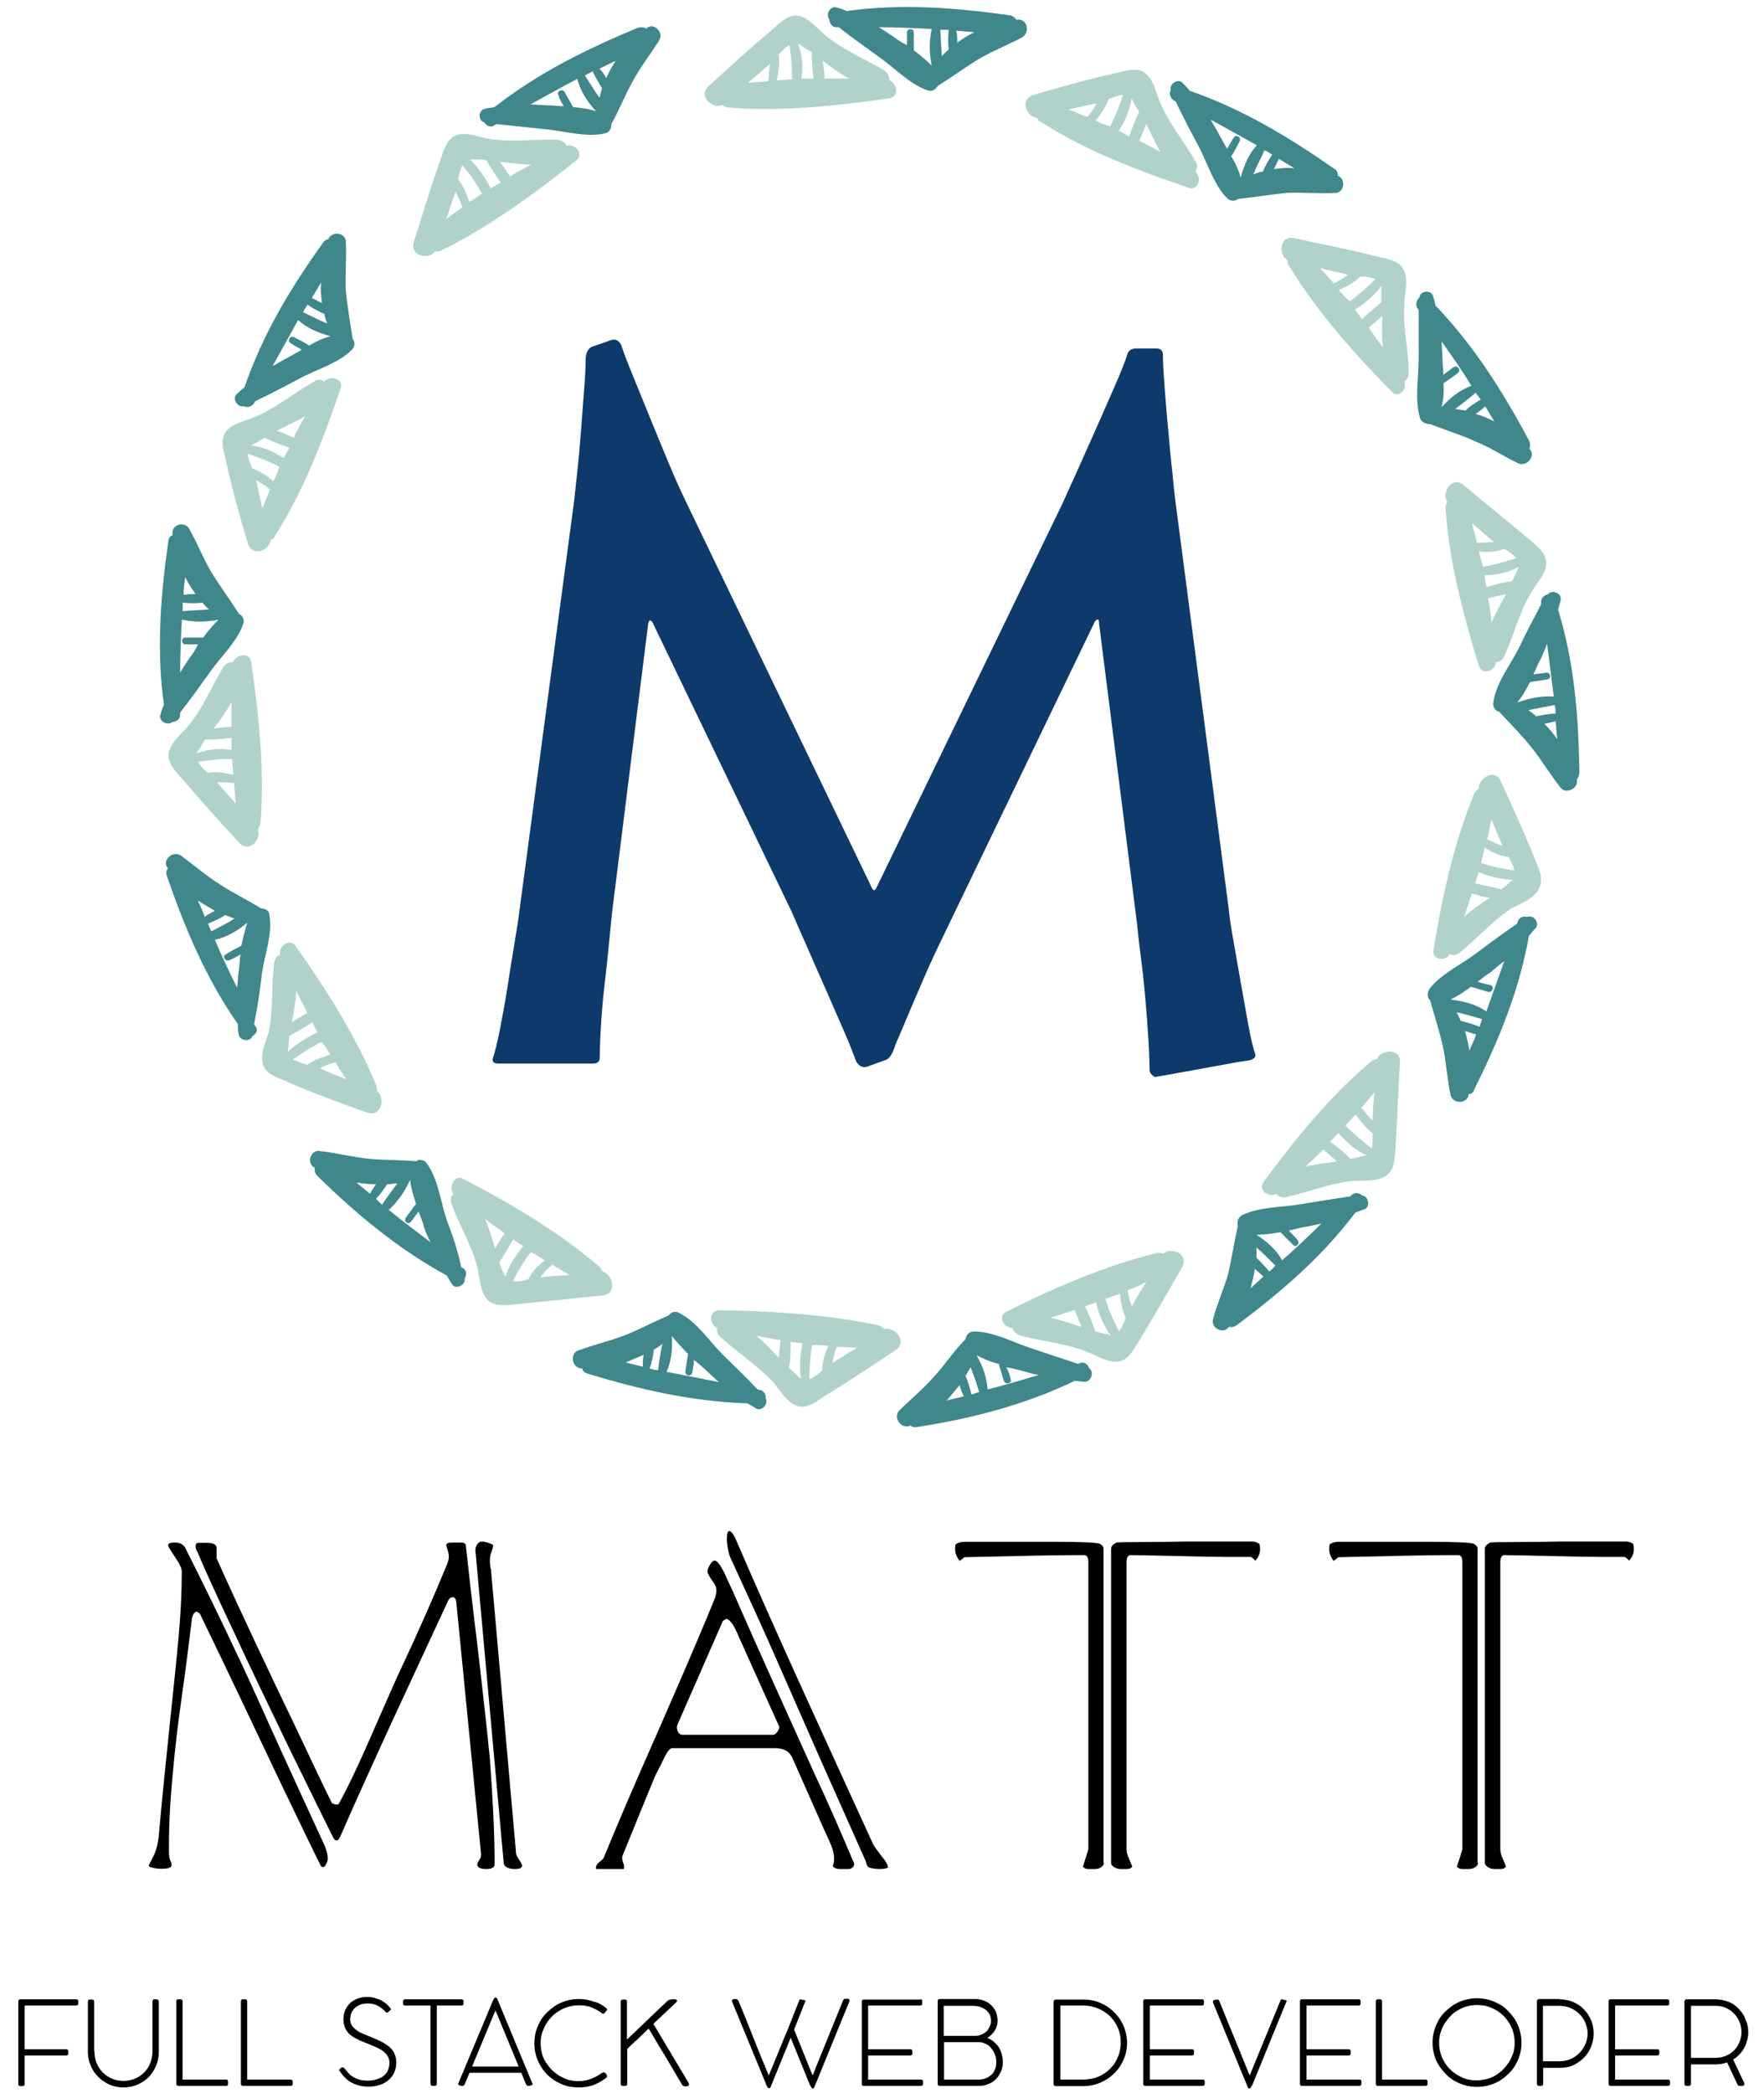 <?xml version="1.0" encoding="utf-8"?>
<!-- Generator: Adobe Illustrator 23.0.1, SVG Export Plug-In . SVG Version: 6.00 Build 0)  -->
<svg version="1.1"
	 id="svg2" inkscape:version="0.92.4 (5da689c313, 2019-01-14)" sodipodi:docname="LOGO1.svg" xmlns:cc="http://creativecommons.org/ns#" xmlns:dc="http://purl.org/dc/elements/1.1/" xmlns:inkscape="http://www.inkscape.org/namespaces/inkscape" xmlns:rdf="http://www.w3.org/1999/02/22-rdf-syntax-ns#" xmlns:sodipodi="http://sodipodi.sourceforge.net/DTD/sodipodi-0.dtd" xmlns:svg="http://www.w3.org/2000/svg"
	 xmlns="http://www.w3.org/2000/svg" xmlns:xlink="http://www.w3.org/1999/xlink" x="0px" y="0px" viewBox="0 0 899 1066.7"
	 style="enable-background:new 0 0 899 1066.7;" xml:space="preserve">
<style type="text/css">
	.st0{fill:#B0D2CA;}
	.st1{fill:#40878C;}
	.st2{enable-background:new    ;}
	.st3{fill:#0E3A6B;}
</style>
<sodipodi:namedview  bordercolor="#666666" borderopacity="1" gridtolerance="10" guidetolerance="10" id="namedview4" inkscape:current-layer="g338" inkscape:cx="499.52091" inkscape:cy="529.31394" inkscape:pageopacity="0" inkscape:pageshadow="2" inkscape:window-height="1017" inkscape:window-maximized="1" inkscape:window-width="1920" inkscape:window-x="-8" inkscape:window-y="-8" inkscape:zoom="0.6" objecttolerance="10" pagecolor="#ffffff" showgrid="false">
	</sodipodi:namedview>
<g id="g10" transform="matrix(1.333,0,0,-1.333,0,1066.667)" inkscape:groupmode="layer" inkscape:label="07">
	<g id="g338" transform="translate(-12.5)">
		<g id="g6592" transform="matrix(0.869,0,0,0.869,-36.003,118.602)">
			<g id="g886" transform="matrix(3.749,0,0,3.749,418.545,749.778)">
				<path id="path888" inkscape:connector-curvature="0" class="st0" d="M0,0c0,0.7-0.1,1.4-0.2,2.1c1-0.8,2-1.5,3.1-2.1
					C1.9,0,1,0,0,0 M-3.1,4.1C-2.9,4-2.7,3.9-2.5,3.7c0.3-0.2,0.7-0.4,1-0.6C-1.5,2-1.4,1-1.3,0c-0.5,0-0.9,0-1.4,0
					C-2.5,1.4-2.6,2.7-3.1,4.1 M-5.6-0.2c0.2,1,0.4,2,0.2,3C-5,3.2-4.6,3.7-4.1,3.9c0,0,0,0,0,0c0.2-1.3,0.3-2.7,0.3-4
					C-4.4-0.1-5-0.2-5.6-0.2 M-6.6-0.3C-7.4-0.4-8.2-0.4-9-0.5C-8.1,0.2-7.3,1-6.4,1.7C-6.5,1-6.5,0.4-6.6-0.3 M7.6-0.2
					c0,0.4-0.1,0.8-0.5,1.1C4.8,2.3,2.3,3.3,0.2,5c-1,0.8-2.1,2.3-3.5,2.4c-1.2,0-2.2-1.1-3-1.8c-2.5-2.1-4.9-4.3-7.3-6.5
					c-1.3-1.2,0.5-2.7,1.6-2.2c0.2-0.1,0.4-0.3,0.7-0.3C-5-3.9,1.5-3.2,7.7-2.3C8.8-2.1,8.5-0.5,7.6-0.2"/>
			</g>
			<g id="g890" transform="matrix(3.749,0,0,3.749,476.963,765.613)">
				<path id="path892" inkscape:connector-curvature="0" class="st1" d="M0,0c0,0.5,0,0.9-0.1,1.4C0.6,1.3,1.3,1.3,2,1.2
					C1.3,0.9,0.6,0.4,0,0 M-2,1.5C-2,1.5-2,1.5-2,1.5c0.3,0,0.7,0,1,0C-1.1,0.7-1.1-0.1-1-0.8c-0.3-0.3-0.6-0.5-0.8-0.8
					C-1.9-0.6-1.9,0.5-2,1.5 M-5.1-0.9c0,0.7,0,1.4,0,2.1c0,0.5-0.8,0.5-0.8,0c0-0.5,0-1,0-1.5C-6.5,0-7,0.3-7.5,0.7
					c-0.6,0.4-1.2,0.8-1.7,1.1c2.1,0,4.2-0.1,6.2-0.2c-0.3-1.4-0.3-2.9,0-4.3C-3.6-2.1-4.3-1.5-5.1-0.9 M7.1,2.7c-0.1,0-0.1,0-0.2,0
					C6.8,2.9,6.6,3.1,6.2,3.2C-0.2,4.1-6.6,4.6-13,3.7c-0.4,0.2-0.7,0.3-1.1,0.4c-0.8,0.3-1.4-0.8-0.9-1.4c0-0.4,0.3-0.9,0.8-0.9
					c0.1,0,0.2,0,0.3,0c1.5-1.2,3.1-2.3,4.6-3.4c1.9-1.3,3.7-3.3,5.8-4c0.5-0.2,1,0.1,1.2,0.5c1.6,1,3.1,2.1,4.7,3.1
					c1.7,1,3.5,1.7,5.2,2.6C8.6,1.2,8.2,2.8,7.1,2.7"/>
			</g>
			<g id="g894" transform="matrix(3.749,0,0,3.749,557.017,722.368)">
				<path id="path896" inkscape:connector-curvature="0" class="st0" d="M0,0c0.3,0.7,0.6,1.3,0.8,2c0.6-1.1,1.1-2.3,1.7-3.3
					C1.7-0.9,0.9-0.4,0,0 M-0.9,5c0.1-0.2,0.2-0.4,0.3-0.6c0.2-0.3,0.4-0.7,0.6-1c-0.5-0.9-0.8-1.9-1.2-2.9C-1.5,0.7-2,1-2.4,1.2
					C-1.6,2.4-1.1,3.6-0.9,5 M-5.1,2.4C-4.5,3.1-3.9,4-3.6,4.9C-3,5.1-2.4,5.4-1.9,5.4c0,0,0,0,0,0c-0.4-1.3-0.9-2.5-1.5-3.7
					C-4,1.9-4.6,2.1-5.1,2.4 M-6.1,2.8c-0.7,0.3-1.5,0.6-2.2,0.9C-7.2,3.9-6.1,4.2-5,4.4C-5.3,3.9-5.6,3.3-6.1,2.8 M6.6-3.6
					c0.2,0.3,0.3,0.8,0,1.2C5.3-0.1,3.6,1.9,2.5,4.4c-0.5,1.1-0.8,3-2,3.7c-1.1,0.6-2.4,0-3.5-0.2c-3.2-0.7-6.3-1.6-9.4-2.5
					c-1.7-0.5-0.8-2.6,0.4-2.7c0.1-0.2,0.2-0.4,0.5-0.5C-6.2-1.2-0.1-3.5,5.8-5.5C6.9-5.9,7.4-4.3,6.6-3.6"/>
			</g>
			<g id="g898" transform="matrix(3.749,0,0,3.749,616.257,709.956)">
				<path id="path900" inkscape:connector-curvature="0" class="st1" d="M0,0c0.2,0.4,0.4,0.8,0.6,1.2c0.6-0.4,1.2-0.7,1.8-1.1
					C1.5,0.2,0.8,0.1,0,0 M-1.1,2.2C-1.1,2.2-1.1,2.2-1.1,2.2c0.3-0.1,0.6-0.3,0.9-0.5c-0.4-0.6-0.8-1.3-1.1-2
					C-1.7-0.3-2-0.5-2.4-0.6C-2,0.4-1.5,1.3-1.1,2.2 M-5,1.5C-4.6,2.1-4.3,2.7-4,3.3c0.2,0.5-0.5,0.8-0.7,0.4
					C-5,3.3-5.2,2.8-5.5,2.4C-5.8,2.9-6.1,3.5-6.4,4c-0.3,0.6-0.7,1.2-1,1.8c1.8-1,3.6-2,5.4-3c-1-1.1-1.5-2.4-1.9-3.8
					C-4.1-0.2-4.5,0.7-5,1.5 M7.6-0.8c0,0-0.1,0-0.1,0.1c0,0.3-0.1,0.6-0.5,0.8C1.7,3.8-3.8,7.1-9.9,9.2c-0.2,0.3-0.5,0.6-0.8,0.9
					c-0.5,0.6-1.6-0.1-1.4-0.8c-0.2-0.4-0.1-0.9,0.3-1.2c0.1-0.1,0.2-0.1,0.3-0.2c0.8-1.7,1.7-3.4,2.6-5.1c1.1-2,1.8-4.6,3.4-6.2
					c0.4-0.4,0.9-0.4,1.3-0.1C-2.3-3.3-0.5-3,1.4-2.8c1.9,0.1,3.8-0.1,5.8,0C8.2-2.8,8.5-1.3,7.6-0.8"/>
			</g>
			<g id="g902" transform="matrix(3.749,0,0,3.749,657.931,640.187)">
				<path id="path904" inkscape:connector-curvature="0" class="st0" d="M0,0c0.6,0.5,1.1,0.9,1.6,1.4c0-1.3-0.1-2.5,0.1-3.7
					C1.1-1.6,0.6-0.8,0,0 M1.5,4.9c0-0.2,0-0.4,0-0.7c0-0.4,0-0.8,0-1.2C0.8,2.4,0,1.7-0.8,1C-1,1.4-1.3,1.7-1.6,2.1
					C-0.4,2.9,0.6,3.7,1.5,4.9 M-3.5,4.4C-2.6,4.8-1.7,5.3-1,6C-0.3,6,0.3,5.9,0.8,5.7c0,0,0,0,0,0c-0.9-0.9-1.9-1.8-3-2.6
					C-2.7,3.5-3.1,4-3.5,4.4 M-4.1,5.2c-0.5,0.6-1,1.2-1.6,1.8c1.1-0.3,2.2-0.5,3.3-0.8C-3,5.8-3.5,5.5-4.1,5.2 M4.2-6.3
					c0.3,0.2,0.6,0.6,0.5,1.1C4.7-2.5,4,0,4.2,2.8C4.2,4,4.8,5.8,4,7C3.4,8,1.9,8.1,0.8,8.4c-3.1,0.8-6.3,1.4-9.5,2.1
					c-1.8,0.4-1.9-2-0.8-2.6c0-0.2,0-0.5,0.2-0.7c3.3-5.4,7.6-10.2,12-14.7C3.5-8.4,4.6-7.2,4.2-6.3"/>
			</g>
			<g id="g906" transform="matrix(3.749,0,0,3.749,705.079,602.233)">
				<path id="path908" inkscape:connector-curvature="0" class="st1" d="M0,0c0.4,0.3,0.7,0.5,1.1,0.9c0.4-0.6,0.7-1.2,1.1-1.8
					C1.5-0.5,0.7-0.2,0,0 M0,2.5C0,2.5,0,2.5,0,2.5c0.2-0.3,0.4-0.6,0.6-0.8c-0.7-0.4-1.3-0.8-1.8-1.3C-1.6,0.5-2,0.5-2.4,0.6
					C-1.6,1.2-0.8,1.8,0,2.5 M-3.8,3.6C-3.2,4-2.6,4.4-2.1,4.8c0.4,0.3,0,1-0.5,0.7C-3,5.2-3.4,4.9-3.8,4.6c0,0.6-0.1,1.3-0.1,1.8
					c0,0.7-0.1,1.4-0.1,2.1c1.2-1.7,2.4-3.4,3.5-5.2C-1.9,2.8-3,1.9-4,0.8C-3.8,1.7-3.7,2.6-3.8,3.6 M6.4-4.2c0,0-0.1,0.1-0.1,0.1
					c0.1,0.3,0.1,0.6,0,0.9C3.2,2.6-0.2,8-4.7,12.7c-0.1,0.4-0.2,0.8-0.3,1.1c-0.2,0.8-1.5,0.7-1.6-0.1c-0.3-0.3-0.5-0.8-0.3-1.2
					c0.1-0.1,0.1-0.2,0.2-0.3c0-1.9,0-3.8,0-5.7c0-2.3-0.5-4.9,0.2-7.1C-6.3-1-5.8-1.2-5.3-1.2c1.7-0.7,3.5-1.2,5.2-2
					C1.7-3.9,3.3-5,5-5.8C6-6.2,7-5,6.4-4.2"/>
			</g>
			<g id="g910" transform="matrix(3.749,0,0,3.749,710.537,521.15)">
				<path id="path912" inkscape:connector-curvature="0" class="st0" d="M0,0c0.7,0.2,1.4,0.3,2.1,0.5C1.5-0.6,0.9-1.7,0.4-2.8
					C0.3-1.9,0.2-0.9,0,0 M3.6,3.7C3.5,3.5,3.4,3.3,3.3,3C3.1,2.7,3,2.3,2.8,2c-1-0.1-2-0.4-3-0.7c-0.1,0.5-0.2,0.9-0.2,1.4
					C0.9,2.7,2.3,3,3.6,3.7 M-1.1,5.5c1-0.1,2-0.1,3,0.3c0.5-0.3,1.1-0.7,1.4-1.1c0,0,0,0,0,0c-1.3-0.4-2.6-0.8-3.9-1
					C-0.8,4.3-0.9,4.9-1.1,5.5 M-1.3,6.5C-1.5,7.3-1.7,8-1.9,8.8c0.9-0.7,1.7-1.5,2.6-2.2C0,6.6-0.7,6.5-1.3,6.5 M0.9-7.5
					c0.4,0,0.8,0.2,1,0.7c1.1,2.4,1.7,5,3.1,7.4C5.6,1.7,7,3,6.8,4.4c-0.2,1.2-1.4,2-2.2,2.7c-2.5,2.1-5,4.1-7.5,6.2
					c-1.4,1.1-2.6-0.9-1.9-2c-0.1-0.2-0.2-0.4-0.2-0.7C-4.6,4.3-2.9-2-1.1-7.9C-0.7-9.1,0.9-8.5,0.9-7.5"/>
			</g>
			<g id="g914" transform="matrix(3.749,0,0,3.749,735.315,465.928)">
				<path id="path916" inkscape:connector-curvature="0" class="st1" d="M0,0c0.4,0.1,0.9,0.2,1.3,0.3c0.1-0.7,0.1-1.4,0.2-2.1
					C1-1.1,0.5-0.5,0,0 M1.2,2.2C1.2,2.2,1.2,2.2,1.2,2.2c0.1-0.3,0.1-0.7,0.1-1C0.5,1.2-0.2,1-1,0.9c-0.3,0.3-0.6,0.5-0.9,0.7
					C-0.9,1.8,0.1,2,1.2,2.2 M-1.7,4.9C-1,5-0.3,5.1,0.3,5.2C0.9,5.3,0.7,6.1,0.2,6c-0.5-0.1-1-0.1-1.5-0.2C-1,6.4-0.8,7-0.5,7.5
					c0.3,0.6,0.6,1.3,0.8,1.9c0.3-2.1,0.5-4.1,0.8-6.2C-0.4,3.3-1.8,3-3.2,2.5C-2.6,3.2-2.1,4.1-1.7,4.9 M3.8-6.6c0,0.1,0,0.1,0,0.1
					C4-6.3,4.1-6,4.1-5.6c-0.1,6.5-0.6,12.8-2.5,19c0.1,0.4,0.2,0.7,0.3,1.1c0.2,0.8-1,1.3-1.5,0.7c-0.4-0.1-0.8-0.4-0.8-0.9
					c0-0.1,0-0.2,0-0.3c-0.9-1.7-1.8-3.4-2.6-5.1c-1-2-2.7-4.1-3-6.4c-0.1-0.6,0.3-1,0.7-1.1C-4,0-2.7-1.3-1.5-2.8
					c1.2-1.5,2.2-3.2,3.4-4.7C2.5-8.3,4-7.6,3.8-6.6"/>
			</g>
			<g id="g918" transform="matrix(3.749,0,0,3.749,703.367,391.204)">
				<path id="path920" inkscape:connector-curvature="0" class="st0" d="M0,0c0.7-0.2,1.4-0.4,2.1-0.5C1-1.2,0-1.9-0.9-2.7
					C-0.6-1.8-0.3-0.9,0,0 M4.8,1.6C4.7,1.5,4.5,1.4,4.3,1.2C4,0.9,3.7,0.7,3.4,0.5c-1,0.3-2,0.5-3,0.7c0.1,0.4,0.3,0.9,0.4,1.3
					C2.1,2,3.4,1.7,4.8,1.6 M1.5,5.4c0.8-0.5,1.8-1,2.8-1.1C4.6,3.8,4.9,3.2,5,2.7c0,0,0,0,0,0C3.7,2.9,2.3,3.2,1.1,3.6
					C1.2,4.2,1.4,4.8,1.5,5.4 M1.8,6.4C2,7.2,2.1,7.9,2.3,8.7c0.4-1,0.9-2.1,1.3-3.1C3,5.8,2.4,6.1,1.8,6.4 M-2.6-7.1
					c0.4-0.2,0.8-0.1,1.2,0.2c2.1,1.7,3.8,3.7,6.1,5.2C5.8-1.1,7.6-0.5,8,0.9C8.4,2,7.7,3.3,7.3,4.3c-1.2,3-2.6,6-3.9,8.9
					c-0.7,1.6-2.7,0.3-2.6-0.9c-0.2-0.1-0.4-0.3-0.5-0.5C-2.1,6-3.5-0.4-4.5-6.6C-4.7-7.8-3.1-8-2.6-7.1"/>
			</g>
			<g id="g922" transform="matrix(3.749,0,0,3.749,700.374,330.751)">
				<path id="path924" inkscape:connector-curvature="0" class="st1" d="M0,0c0.4-0.1,0.9-0.3,1.3-0.4C1.1-1,0.8-1.6,0.5-2.3
					C0.4-1.5,0.2-0.7,0,0 M2,1.4C2,1.4,2,1.4,2,1.4C1.9,1.1,1.8,0.8,1.7,0.5C1,0.8,0.3,1-0.5,1.2c-0.2,0.4-0.3,0.7-0.5,1
					C0,2,1,1.7,2,1.4 M0.7,5.2c0.7-0.2,1.3-0.4,2-0.6c0.5-0.1,0.8,0.6,0.3,0.8C2.5,5.5,2,5.6,1.5,5.8C2,6.2,2.5,6.6,3,6.9
					C3.5,7.3,4,7.8,4.6,8.2c-0.7-2-1.4-3.9-2.1-5.9C1.2,3.2-0.2,3.5-1.7,3.7C-0.9,4.1-0.1,4.6,0.7,5.2 M0.4-7.6c0,0,0,0.1,0,0.2
					c0.3,0,0.6,0.2,0.7,0.6C4-1,6.4,4.9,7.5,11.2c0.3,0.3,0.5,0.6,0.8,0.9c0.5,0.6-0.3,1.6-1,1.3c-0.4,0.1-0.9,0-1.1-0.5
					c0-0.1-0.1-0.2-0.1-0.3C4.5,11.5,3,10.4,1.4,9.2c-1.8-1.4-4.3-2.5-5.6-4.3c-0.3-0.5-0.2-1,0.1-1.3C-3.6,1.8-3,0-2.6-1.8
					c0.4-1.9,0.5-3.8,0.9-5.7C-1.5-8.5,0.1-8.6,0.4-7.6"/>
			</g>
			<g id="g926" transform="matrix(3.749,0,0,3.749,637.984,278.677)">
				<path id="path928" inkscape:connector-curvature="0" class="st0" d="M0,0c0.5-0.5,1.1-0.9,1.6-1.4C0.4-1.6-0.9-1.7-2.1-2
					C-1.4-1.4-0.7-0.7,0,0 M5.1-0.7c-0.2,0-0.4-0.1-0.7-0.1C4-1,3.6-1,3.2-1.1c-0.7,0.7-1.5,1.4-2.4,2c0.3,0.3,0.6,0.7,1,1
					C2.8,0.8,3.8-0.1,5.1-0.7 M3.8,4.1C4.4,3.3,5,2.5,5.8,1.9c0-0.6,0-1.3-0.1-1.8c0,0,0,0,0,0C4.6,1,3.6,1.8,2.6,2.8
					C3,3.2,3.4,3.7,3.8,4.1 M4.5,4.9C5,5.5,5.5,6.1,6,6.7C5.9,5.6,5.8,4.5,5.8,3.4C5.3,3.8,4.9,4.4,4.5,4.9 M-5.5-5.2
					c0.2-0.3,0.6-0.5,1.1-0.4C-1.7-5,0.7-4,3.4-3.7c1.2,0.1,3.1-0.2,4.2,0.8c0.9,0.8,0.8,2.3,0.9,3.4C8.7,3.7,8.8,7,9,10.2
					c0.1,1.8-2.3,1.5-2.7,0.4c-0.2,0-0.5-0.1-0.7-0.3C0.8,6.3-3.3,1.2-7-3.8C-7.7-4.8-6.4-5.7-5.5-5.2"/>
			</g>
			<g id="g930" transform="matrix(3.749,0,0,3.749,607.873,226.172)">
				<path id="path932" inkscape:connector-curvature="0" class="st1" d="M0,0c0.3-0.3,0.7-0.6,1-0.9C0.5-1.4,0-1.8-0.5-2.3
					C-0.3-1.5-0.1-0.8,0,0 M2.4,0.4C2.5,0.4,2.5,0.3,2.4,0.4C2.2,0.1,2-0.1,1.7-0.3c-0.5,0.6-1,1.1-1.5,1.6c0,0.4,0,0.8,0,1.2
					C1,1.8,1.7,1.1,2.4,0.4 M3,4.3c0.5-0.5,1-1,1.5-1.5C4.8,2.4,5.4,3,5,3.4C4.7,3.8,4.3,4.1,4,4.5c0.6,0.1,1.2,0.3,1.8,0.4
					c0.7,0.1,1.4,0.3,2,0.4C6.3,3.8,4.8,2.4,3.2,1C2.5,2.3,1.4,3.2,0.2,4C1.1,4,2,4.1,3,4.3 M-3.1-6.9c0,0,0.1,0.1,0.1,0.1
					c0.3-0.1,0.6,0,0.9,0.2c5.2,3.9,10,8,13.9,13.2c0.4,0.1,0.7,0.3,1.1,0.4c0.7,0.3,0.4,1.6-0.3,1.6c-0.3,0.3-0.8,0.4-1.2,0.1
					c-0.1-0.1-0.2-0.2-0.2-0.2C9.2,8.2,7.3,7.9,5.5,7.6C3.2,7.2,0.6,7.3-1.5,6.3C-2,6-2.1,5.5-2,5c-0.4-1.8-0.7-3.7-1.1-5.5
					C-3.6-2.3-4.4-4-4.9-5.9C-5.2-6.9-3.8-7.7-3.1-6.9"/>
			</g>
			<g id="g934" transform="matrix(3.749,0,0,3.749,528.642,208.097)">
				<path id="path936" inkscape:connector-curvature="0" class="st0" d="M0,0c0.3-0.7,0.5-1.3,0.8-2c-1.2,0.4-2.4,0.8-3.6,1.1
					C-1.8-0.6-0.9-0.3,0,0 M4.2-3C4-2.9,3.8-2.8,3.5-2.8C3.1-2.7,2.8-2.6,2.4-2.5c-0.3,1-0.7,1.9-1.2,2.9c0.4,0.2,0.9,0.3,1.3,0.5
					C2.8-0.5,3.4-1.8,4.2-3 M5.3,1.9c0.1-1,0.3-2,0.7-2.9C5.8-1.5,5.5-2.1,5.2-2.5c0,0,0,0,0,0C4.5-1.2,4,0,3.6,1.3
					C4.2,1.5,4.7,1.7,5.3,1.9 M6.2,2.3C7,2.6,7.7,2.9,8.4,3.3c-0.6-1-1.2-1.9-1.7-2.9C6.5,1,6.3,1.7,6.2,2.3 M-7.3-2.1
					C-7.2-2.5-6.9-2.8-6.4-3c2.6-0.7,5.2-0.9,7.8-1.9C2.5-5.3,4.1-6.4,5.4-6c1.1,0.3,1.7,1.7,2.3,2.6C9.4-0.6,11,2.2,12.6,5
					c0.9,1.6-1.3,2.4-2.2,1.6c-0.2,0.1-0.5,0.1-0.7,0.1C3.6,5.2-2.4,2.6-8-0.2C-9.1-0.7-8.3-2.2-7.3-2.1"/>
			</g>
			<g id="g938" transform="matrix(3.749,0,0,3.749,477.976,174.985)">
				<path id="path940" inkscape:connector-curvature="0" class="st1" d="M0,0c0.1-0.4,0.3-0.9,0.5-1.3c-0.7-0.2-1.3-0.3-2-0.5
					C-1-1.2-0.5-0.6,0,0 M2.3-0.8C2.3-0.8,2.4-0.8,2.3-0.8C2-0.9,1.7-1,1.4-1.1C1.2-0.3,1,0.4,0.7,1.1c0.2,0.3,0.4,0.7,0.6,1
					C1.7,1.1,2,0.2,2.3-0.8 M4.6,2.5c0.2-0.7,0.4-1.3,0.6-2C5.4,0,6.2,0.2,6,0.7c-0.1,0.5-0.3,1-0.5,1.4C6.2,2,6.8,1.8,7.3,1.7
					c0.7-0.2,1.3-0.4,2-0.5c-2-0.6-4-1.2-6-1.7C3.2,0.9,2.7,2.3,2,3.5C2.8,3.1,3.7,2.7,4.6,2.5 M-5.9-4.8c0,0,0.1,0,0.1,0.1
					C-5.6-4.9-5.3-5-4.9-4.9C1.5-3.9,7.7-2.3,13.5,0.5c0.4,0,0.8-0.1,1.2-0.1c0.8,0,1.1,1.2,0.5,1.6c-0.1,0.4-0.6,0.8-1,0.6
					c-0.1,0-0.2-0.1-0.3-0.1c-1.8,0.6-3.6,1.2-5.4,1.8c-2.2,0.7-4.5,2-6.8,2c-0.6,0-0.9-0.4-1-0.9C-0.7,4-1.7,2.4-3,1
					C-4.2-0.4-5.7-1.6-7.1-3C-7.8-3.8-6.9-5.1-5.9-4.8"/>
			</g>
			<g id="g942" transform="matrix(3.749,0,0,3.749,399.174,194.851)">
				<path id="path944" inkscape:connector-curvature="0" class="st0" d="M0,0c-0.1-0.7-0.1-1.4-0.2-2.1C-1-1.2-1.9-0.3-2.8,0.5
					C-1.9,0.3-0.9,0.1,0,0 M2.4-4.5C2.2-4.4,2.1-4.3,1.9-4.1C1.6-3.8,1.3-3.5,1-3.3c0.2,1,0.2,2.1,0.2,3.1c0.5-0.1,0.9-0.1,1.4-0.2
					C2.3-1.7,2.2-3.1,2.4-4.5 M5.6-0.7C5.2-1.6,4.9-2.6,4.9-3.6c-0.5-0.4-1-0.8-1.5-1c0,0,0,0,0,0c0,1.3,0.1,2.7,0.3,4
					C4.4-0.6,5-0.6,5.6-0.7 M6.6-0.8C7.4-0.8,8.2-0.9,9-0.9C8-1.5,7-2.1,6.1-2.7C6.2-2,6.4-1.4,6.6-0.8 M-7.4,1.4
					c-0.1-0.4,0-0.8,0.4-1.1c2-1.8,4.2-3.2,6.1-5.2c0.8-0.9,1.7-2.6,3.1-2.9C3.3-8,4.4-7.1,5.3-6.5c2.8,1.7,5.5,3.5,8.2,5.3
					c1.5,1-0.1,2.8-1.3,2.5c-0.2,0.2-0.4,0.3-0.6,0.4C5.6,3-0.9,3.4-7.2,3.5C-8.4,3.5-8.4,1.8-7.4,1.4"/>
			</g>
			<g id="g946" transform="matrix(3.749,0,0,3.749,338.998,188.349)">
				<path id="path948" inkscape:connector-curvature="0" class="st1" d="M0,0c-0.1-0.4-0.1-0.9-0.1-1.4c-0.7,0.2-1.3,0.3-2,0.5
					C-1.4-0.6-0.7-0.3,0,0 M1.7-1.8C1.7-1.8,1.7-1.8,1.7-1.8c-0.3,0-0.7,0.1-1,0.2C1-0.8,1.1-0.1,1.2,0.6c0.3,0.2,0.7,0.4,1,0.7
					C2,0.3,1.8-0.7,1.7-1.8 M5.2,0.1C5.1-0.6,5-1.2,4.9-1.9C4.8-2.5,5.6-2.6,5.7-2.1c0.1,0.5,0.2,1,0.2,1.5C6.4-1,6.9-1.4,7.3-1.8
					c0.5-0.5,1-0.9,1.5-1.4C6.8-2.8,4.8-2.4,2.7-2c0.6,1.4,0.7,2.8,0.6,4.2C3.9,1.5,4.5,0.8,5.2,0.1 M-7.4-1.6c0.1,0,0.1,0,0.2,0
					C-7.2-1.8-7-2.1-6.6-2.2c6.2-1.9,12.4-3.3,18.8-3.5c0.3-0.2,0.7-0.4,1-0.6c0.7-0.4,1.5,0.6,1.1,1.2c0.1,0.4-0.2,0.9-0.7,1
					c-0.1,0-0.2,0-0.3,0.1c-1.3,1.4-2.7,2.7-4,4C7.7,1.6,6.3,3.8,4.2,4.9C3.7,5.2,3.2,5,2.9,4.6C1.2,3.9-0.4,3-2.2,2.3
					C-4,1.6-5.8,1.2-7.7,0.5C-8.6,0.2-8.5-1.4-7.4-1.6"/>
			</g>
			<g id="g950" transform="matrix(3.749,0,0,3.749,277.804,241.825)">
				<path id="path952" inkscape:connector-curvature="0" class="st0" d="M0,0c-0.4-0.6-0.8-1.2-1.1-1.8c-0.4,1.2-0.7,2.4-1.2,3.5
					C-1.6,1.1-0.8,0.6,0,0 M0.1-5.1C0-4.9-0.1-4.7-0.2-4.5c-0.2,0.4-0.3,0.7-0.4,1.1C0-2.5,0.5-1.6,1-0.7C1.4-1,1.8-1.3,2.2-1.5
					C1.3-2.6,0.5-3.8,0.1-5.1 M4.7-3.2C3.9-3.8,3.2-4.5,2.8-5.4C2.2-5.6,1.5-5.7,1-5.6c0,0,0,0,0,0c0.6,1.2,1.3,2.4,2.1,3.4
					C3.6-2.5,4.2-2.8,4.7-3.2 M5.6-3.7c0.7-0.4,1.3-0.8,2-1.2C6.5-5,5.3-5,4.2-5.2C4.6-4.6,5.1-4.1,5.6-3.7 M-6,4.6
					c-0.3-0.3-0.4-0.7-0.2-1.2c0.9-2.5,2.3-4.7,3-7.4c0.3-1.2,0.3-3.1,1.4-4c1-0.7,2.4-0.4,3.5-0.3C5-8,8.3-7.6,11.5-7.3
					c1.8,0.2,1.2,2.5,0,2.8c-0.1,0.2-0.2,0.4-0.4,0.6C6.3,0.2,0.7,3.5-4.9,6.4C-5.9,6.9-6.6,5.4-6,4.6"/>
			</g>
			<g id="g954" transform="matrix(3.749,0,0,3.749,221.235,263.352)">
				<path id="path956" inkscape:connector-curvature="0" class="st1" d="M0,0c-0.3-0.4-0.5-0.7-0.7-1.1c-0.5,0.4-1.1,0.9-1.6,1.3
					C-1.5,0.1-0.8,0,0,0 M0.7-2.4C0.7-2.4,0.7-2.4,0.7-2.4C0.5-2.2,0.2-1.9,0-1.7C0.5-1.2,0.9-0.6,1.3,0c0.4,0,0.8,0.1,1.2,0.1
					C1.9-0.7,1.3-1.5,0.7-2.4 M4.7-2.3C4.3-2.8,3.9-3.4,3.5-3.9C3.2-4.4,3.8-4.8,4.1-4.4C4.4-4,4.7-3.6,5-3.2
					c0.2-0.6,0.5-1.2,0.6-1.7c0.2-0.7,0.5-1.3,0.8-1.9C4.8-5.6,3.1-4.3,1.5-3c1.1,1,1.9,2.2,2.5,3.5C4.1-0.4,4.4-1.4,4.7-2.3
					 M-7.3,2c0,0,0.1,0,0.1-0.1c0-0.3,0-0.6,0.3-0.9c4.6-4.5,9.5-8.6,15.2-11.7c0.2-0.3,0.4-0.7,0.6-1c0.4-0.7,1.6-0.2,1.5,0.6
					c0.2,0.4,0.3,0.9-0.1,1.2c-0.1,0.1-0.2,0.1-0.3,0.2C9.6-7.8,9-6,8.3-4.2C7.6-2.1,7.3,0.6,6,2.4C5.7,2.9,5.1,3,4.7,2.7
					C2.8,2.9,1,2.8-0.9,3c-1.9,0.2-3.8,0.7-5.7,0.9C-7.6,4.1-8.2,2.6-7.3,2"/>
			</g>
			<g id="g958" transform="matrix(3.749,0,0,3.749,190.989,338.781)">
				<path id="path960" inkscape:connector-curvature="0" class="st0" d="M0,0c-0.6-0.4-1.2-0.7-1.8-1.1c0.2,1.2,0.5,2.5,0.5,3.7
					C-0.9,1.7-0.4,0.9,0,0 M-2.3-4.6c0,0.2,0.1,0.4,0.1,0.7c0,0.4,0.1,0.8,0.1,1.2c0.9,0.5,1.8,1,2.7,1.6C0.8-1.5,1-1.9,1.2-2.3
					C-0.1-2.9-1.2-3.6-2.3-4.6 M2.7-4.9C1.8-5.2,0.8-5.5,0-6.1c-0.6,0.2-1.2,0.4-1.7,0.6c0,0,0,0,0,0c1.1,0.8,2.2,1.5,3.4,2.1
					C2.1-3.9,2.4-4.4,2.7-4.9 M3.3-5.8c0.4-0.7,0.8-1.3,1.3-2c-1,0.4-2.1,0.8-3.1,1.3C2-6.2,2.6-6,3.3-5.8 M-3.2,6.8
					c-0.4-0.1-0.6-0.5-0.7-1c-0.3-2.7-0.1-5.3-0.6-8C-4.8-3.3-5.7-5-5.1-6.3c0.5-1.1,2-1.4,3-1.9c3-1.3,6-2.4,9.1-3.5
					c1.7-0.6,2.2,1.7,1.2,2.5c0,0.2,0,0.5-0.1,0.7C5.7-2.7,2.2,2.8-1.4,7.9C-2.1,8.8-3.4,7.8-3.2,6.8"/>
			</g>
			<g id="g962" transform="matrix(3.749,0,0,3.749,150.358,383.643)">
				<path id="path964" inkscape:connector-curvature="0" class="st1" d="M0,0c-0.4-0.2-0.8-0.4-1.2-0.7C-1.4-0.1-1.7,0.6-2,1.2
					C-1.3,0.8-0.7,0.4,0,0 M-0.4-2.4C-0.4-2.4-0.4-2.5-0.4-2.4c-0.2,0.3-0.3,0.6-0.4,0.9c0.7,0.3,1.4,0.6,2,1
					c0.4-0.1,0.7-0.3,1.1-0.4C1.4-1.5,0.5-1.9-0.4-2.4 M3.1-4.1C2.5-4.4,1.9-4.7,1.3-5.1C0.8-5.3,1.2-6,1.7-5.8
					C2.1-5.6,2.6-5.4,3-5.1C2.9-5.8,2.9-6.4,2.8-7C2.7-7.7,2.7-8.4,2.6-9C1.7-7.2,0.8-5.3,0-3.4c1.4,0.3,2.7,1.1,3.8,2
					C3.5-2.3,3.3-3.2,3.1-4.1 M-5.6,5.1c0,0,0.1-0.1,0.1-0.1C-5.7,4.7-5.8,4.4-5.6,4c2.1-6.1,4.6-12,8.3-17.3c0-0.4,0-0.8,0.1-1.2
					c0.1-0.8,1.4-0.9,1.6-0.2c0.4,0.2,0.7,0.7,0.4,1.1c-0.1,0.1-0.1,0.2-0.2,0.3C5-11.3,5.3-9.4,5.5-7.5c0.3,2.3,1.3,4.7,0.9,7
					C6.4,0,5.9,0.3,5.4,0.3c-1.6,1-3.3,1.8-4.8,2.8c-1.6,1-3.1,2.3-4.6,3.4C-4.9,7.1-6.2,6-5.6,5.1"/>
			</g>
			<g id="g966" transform="matrix(3.749,0,0,3.749,157.652,464.582)">
				<path id="path968" inkscape:connector-curvature="0" class="st0" d="M0,0c-0.7,0-1.4-0.1-2.1-0.2c0.8,1,1.5,2,2.1,3.1
					C0,1.9,0,1,0,0 M-4.1-3.1C-4-2.9-3.9-2.7-3.7-2.5c0.2,0.3,0.4,0.7,0.6,1C-2-1.5-1-1.4,0-1.3c0-0.5,0-0.9,0-1.4
					C-1.4-2.5-2.7-2.6-4.1-3.1 M0.2-5.6c-1,0.2-2,0.4-3,0.2C-3.2-5-3.7-4.6-3.9-4.1c0,0,0,0,0,0c1.3,0.2,2.7,0.4,4,0.3
					C0.1-4.4,0.2-5,0.2-5.6 M0.3-6.6C0.4-7.4,0.4-8.2,0.5-9c-0.7,0.8-1.5,1.7-2.2,2.5C-1-6.5-0.4-6.5,0.3-6.6 M0.2,7.6
					c-0.4,0-0.8-0.1-1.1-0.5C-2.3,4.8-3.3,2.3-5,0.2c-0.8-1-2.3-2.1-2.4-3.5c0-1.2,1.1-2.2,1.8-3c2.1-2.5,4.3-4.9,6.5-7.3
					c1.2-1.3,2.7,0.5,2.2,1.6c0.1,0.2,0.3,0.4,0.3,0.7C3.9-5,3.2,1.5,2.3,7.7C2.1,8.8,0.5,8.5,0.2,7.6"/>
			</g>
			<g id="g970" transform="matrix(3.749,0,0,3.749,141.817,523)">
				<path id="path972" inkscape:connector-curvature="0" class="st1" d="M0,0c-0.5,0-0.9,0-1.4-0.1c0,0.7,0.1,1.4,0.2,2.1
					C-0.9,1.3-0.4,0.6,0,0 M-1.5-2C-1.5-2-1.5-2-1.5-2c0,0.3,0,0.7,0,1C-0.7-1.1,0.1-1.1,0.8-1c0.3-0.3,0.5-0.6,0.8-0.8
					C0.6-1.9-0.5-1.9-1.5-2 M0.9-5.1c-0.7,0-1.4,0-2.1,0c-0.5,0-0.5-0.8,0-0.8c0.5,0,1,0,1.5,0C0-6.5-0.3-7-0.7-7.5
					c-0.4-0.6-0.8-1.2-1.1-1.7c0,2.1,0.1,4.2,0.2,6.2c1.4-0.3,2.9-0.3,4.3,0C2.1-3.6,1.5-4.3,0.9-5.1 M-2.7,7.1c0-0.1,0-0.1,0-0.2
					c-0.3-0.1-0.5-0.4-0.5-0.8C-4.1-0.2-4.6-6.6-3.7-13c-0.2-0.4-0.3-0.7-0.4-1.1c-0.3-0.8,0.8-1.4,1.4-0.9c0.4,0,0.9,0.3,0.9,0.8
					c0,0.1,0,0.2,0,0.3c1.2,1.5,2.3,3.1,3.4,4.6c1.3,1.9,3.3,3.7,4,5.8c0.2,0.5-0.1,1-0.5,1.2C4-0.6,2.9,0.9,1.9,2.5
					C0.9,4.2,0.2,6-0.7,7.6C-1.2,8.6-2.8,8.2-2.7,7.1"/>
			</g>
			<g id="g974" transform="matrix(3.749,0,0,3.749,185.062,591.806)">
				<path id="path976" inkscape:connector-curvature="0" class="st0" d="M0,0c-0.7,0.3-1.3,0.6-2,0.8c1.1,0.6,2.3,1.1,3.3,1.7
					C0.9,1.7,0.4,0.9,0,0 M-5-0.9c0.2,0.1,0.4,0.2,0.6,0.3c0.3,0.2,0.7,0.4,1,0.6c0.9-0.5,1.9-0.8,2.9-1.2C-0.7-1.5-1-2-1.2-2.4
					C-2.4-1.6-3.6-1.1-5-0.9 M-2.4-5.1C-3.1-4.5-4-3.9-4.9-3.6C-5.1-3-5.4-2.4-5.4-1.9c0,0,0,0,0,0c1.3-0.4,2.5-0.9,3.7-1.5
					C-1.9-4-2.1-4.6-2.4-5.1 M-2.8-6.1c-0.3-0.7-0.6-1.5-0.9-2.2C-3.9-7.2-4.2-6.1-4.4-5C-3.9-5.3-3.3-5.6-2.8-6.1 M3.6,6.6
					c-0.3,0.2-0.8,0.3-1.2,0C0.1,5.3-1.9,3.6-4.4,2.5c-1.1-0.5-3-0.8-3.7-2c-0.6-1.1,0-2.4,0.2-3.5c0.7-3.2,1.6-6.3,2.5-9.4
					c0.5-1.7,2.6-0.8,2.7,0.4c0.2,0.1,0.4,0.2,0.5,0.5C1.2-6.2,3.5-0.1,5.5,5.8C5.9,6.9,4.3,7.4,3.6,6.6"/>
			</g>
			<g id="g978" transform="matrix(3.749,0,0,3.749,197.474,651.046)">
				<path id="path980" inkscape:connector-curvature="0" class="st1" d="M0,0c-0.4,0.2-0.8,0.4-1.2,0.6c0.4,0.6,0.7,1.2,1.1,1.8
					C-0.2,1.5-0.1,0.8,0,0 M-2.2-1.1C-2.2-1.1-2.2-1.1-2.2-1.1c0.1,0.3,0.3,0.6,0.5,0.9c0.6-0.4,1.3-0.8,2-1.1
					C0.3-1.7,0.5-2,0.6-2.4C-0.4-2-1.3-1.5-2.2-1.1 M-1.5-5C-2.1-4.6-2.7-4.3-3.3-4c-0.5,0.2-0.8-0.5-0.4-0.7
					C-3.3-5-2.8-5.2-2.4-5.5C-2.9-5.8-3.5-6.1-4-6.4c-0.6-0.3-1.2-0.7-1.8-1c1,1.8,2,3.6,3,5.4c1.1-1,2.4-1.5,3.8-1.9
					C0.2-4.1-0.7-4.5-1.5-5 M0.8,7.6c0,0,0-0.1-0.1-0.1C0.5,7.4,0.2,7.3,0,6.9c-3.8-5.3-7-10.7-9.1-16.8c-0.3-0.2-0.6-0.5-0.9-0.8
					c-0.6-0.5,0.1-1.6,0.8-1.4c0.4-0.2,0.9-0.1,1.2,0.3c0.1,0.1,0.1,0.2,0.2,0.3c1.7,0.8,3.4,1.7,5.1,2.6c2,1.1,4.6,1.8,6.2,3.4
					c0.4,0.4,0.4,0.9,0.1,1.3C3.3-2.3,3-0.5,2.8,1.4c-0.1,1.9,0.1,3.8,0,5.8C2.8,8.2,1.3,8.5,0.8,7.6"/>
			</g>
			<g id="g982" transform="matrix(3.749,0,0,3.749,280.229,706.721)">
				<path id="path984" inkscape:connector-curvature="0" class="st0" d="M0,0c-0.4,0.6-0.8,1.2-1.2,1.7C0,1.6,1.3,1.4,2.5,1.4
					C1.7,1,0.8,0.5,0,0 M-4.7,2C-4.5,2-4.3,2-4,2c0.4,0,0.8,0,1.2-0.1C-2.3,1-1.7,0.2-1.1-0.7c-0.4-0.2-0.8-0.5-1.2-0.7
					C-2.9-0.1-3.7,1-4.7,2 M-4.8-3c-0.3,1-0.7,1.9-1.3,2.7C-6,0.2-5.8,0.9-5.6,1.3c0,0,0,0,0,0c0.9-1,1.6-2.1,2.3-3.3
					C-3.7-2.3-4.3-2.7-4.8-3 M-5.6-3.6C-6.2-4.1-6.9-4.5-7.5-5c0.4,1.1,0.7,2.1,1.1,3.2C-6.1-2.4-5.8-3-5.6-3.6 M6.6,3.6
					C6.5,4,6.1,4.2,5.6,4.3C2.9,4.4,0.3,4-2.4,4.4c-1.2,0.2-3,1-4.2,0.3c-1-0.6-1.3-2-1.7-3.1c-1.1-3.1-2-6.2-3-9.3
					c-0.5-1.7,1.8-2.1,2.5-1.1c0.2,0,0.5,0,0.7,0.1C-2.4-5.9,2.9-2,7.8,1.9C8.7,2.7,7.6,3.9,6.6,3.6"/>
			</g>
			<g id="g986" transform="matrix(3.749,0,0,3.749,322.534,750.008)">
				<path id="path988" inkscape:connector-curvature="0" class="st1" d="M0,0c-0.2,0.4-0.5,0.8-0.8,1.1C-0.1,1.4,0.5,1.8,1.1,2
					C0.7,1.4,0.3,0.7,0,0 M-2.5,0.3C-2.5,0.3-2.5,0.3-2.5,0.3c0.3,0.2,0.6,0.3,0.9,0.5c0.3-0.7,0.7-1.3,1.1-2
					C-0.6-1.6-0.7-2-0.8-2.3C-1.4-1.5-1.9-0.6-2.5,0.3 M-3.9-3.4c-0.3,0.6-0.7,1.2-1,1.8c-0.3,0.4-1,0-0.7-0.4
					C-5.5-2.5-5.2-2.9-5-3.3c-0.6,0-1.3,0.1-1.8,0.1c-0.7,0-1.4,0.1-2.1,0.1c1.8,1,3.6,2,5.5,3C-3-1.6-2.2-2.8-1.2-3.9
					C-2-3.6-3-3.5-3.9-3.4 M4.8,5.9c0,0-0.1-0.1-0.1-0.1C4.4,6,4.1,6,3.7,5.9C-2.3,3.4-8,0.6-13.1-3.4c-0.4-0.1-0.8-0.1-1.1-0.2
					C-15-3.7-15.1-5-14.3-5.2c0.2-0.4,0.7-0.6,1.1-0.4c0.1,0.1,0.2,0.1,0.3,0.2C-11-5.6-9.1-5.8-7.2-6c2.3-0.2,4.8-1,7-0.5
					c0.6,0.1,0.8,0.6,0.8,1.1c0.9,1.6,1.6,3.4,2.5,5c0.9,1.7,2.1,3.2,3.1,4.8C6.8,5.4,5.6,6.5,4.8,5.9"/>
			</g>
		</g>
		<g class="st2">
			<path class="st3" d="M492.4,397.2c0.3-1-0.4-1.8-2-2.3l-5.1-0.8l-25.8-4.7l-4.7-0.8c-0.5-0.3-1.1-0.1-1.8,0.6
				c-0.7,0.7-1,1.2-1,1.8c0,2.3-0.1,6.1-0.4,11.1c-0.3,5.1-0.7,10.5-1.2,16.2c-0.5,5.7-1.1,11.3-1.8,16.6c-0.7,5.3-1.1,9.4-1.4,12.3
				l-14.5,114.6c0,1.8-0.5,2.1-1.6,0.8l-59-122.4c-1.3-2.6-2.7-5.7-4.3-9.2c-1.6-3.5-3.1-7.1-4.7-10.8c-1.6-3.7-3.1-7.2-4.5-10.6
				c-1.4-3.4-2.7-6.3-3.7-8.6c-1-3.4-2.2-5.3-3.5-5.9l-7.4-2.7c-1.8-0.5-3.3,0.3-4.3,2.3c-0.8,2.3-2.2,5.9-4.3,10.8
				c-2.1,4.8-4.4,10-6.8,15.6c-2.5,5.6-5,11.2-7.4,16.8c-2.5,5.6-4.5,10.2-6.1,13.9l-53.2,110.6c-0.8,1-1.3,0.8-1.6-0.8l-13.7-109.5
				c-0.3-2.6-0.7-6.6-1.2-11.9c-0.5-5.3-1.1-10.9-1.8-16.8c-0.7-5.9-1.1-11.3-1.4-16.4c-0.3-5.1-0.4-8.8-0.4-11.1
				c0-1.6-0.9-2.3-2.7-2.3h-2.7h-30.9H203c-1.8,0-2.5,0.8-2,2.3c0.8,2.3,1.7,6.1,2.7,11.1c1,5.1,2,10.6,2.9,16.4
				c0.9,5.9,1.8,11.5,2.7,16.8c0.9,5.3,1.5,9.3,1.8,11.9L232,608.7c0.3,2.3,0.6,6,1.2,10.9c0.5,4.9,1,10.2,1.4,15.6
				c0.4,5.5,0.8,10.8,1.2,15.8s0.6,8.9,0.6,11.5c0,2.6,0.8,4.3,2.3,5.1l7.8,2.7c1.6,0.3,2.7-0.4,3.5-2c1-3.1,2.6-7.2,4.7-12.3
				c2.1-5.1,4.3-10.5,6.6-16.2c2.3-5.7,4.7-11.4,7-17c2.3-5.6,4.6-10.5,6.6-14.7l70.4-146.2c0.5-1.3,1-2,1.4-2s0.8,0.6,1.4,2
				l70.8,146.2c1,2.3,2.7,6.1,5.1,11.3c2.3,5.2,4.8,10.8,7.4,16.6c2.6,5.9,5.1,11.5,7.4,16.8c2.3,5.3,3.9,9.3,4.7,11.9
				c0.5,1.6,1.7,2.3,3.5,2.3h2.7h2h2.7c1.8,0,2.7-0.8,2.7-2.3c0-2.6,0.2-6.5,0.6-11.7c0.4-5.2,0.8-10.8,1.4-16.6
				c0.5-5.9,1-11.4,1.6-16.6c0.5-5.2,0.9-9,1.2-11.3l20.3-155.2c0.3-2.9,0.8-7,1.8-12.3c0.9-5.3,1.9-10.9,2.9-16.6
				c1-5.7,2-11.1,2.9-16.2C490.7,403.3,491.6,399.6,492.4,397.2z"/>
		</g>
		<g class="st2">
			<path d="M137,87.3c-0.1-0.4-0.4-0.7-0.9-0.9c-0.4,0.1-0.7,0.2-0.9,0.4c-2.9,5.8-8,16.4-15.4,31.8c-5,10.6-10,21.1-14.9,31.4
				c-4.9,10.3-10.1,21.2-15.6,32.5c-0.2,0.6-0.5,1-0.9,1.2c-0.6,0.5-1.1,0.5-1.4,0c-0.5-0.2-0.8-1-1.1-2.1c-1-8.3-2.2-18.1-3.8-29.3
				c-1.6-11.2-2.7-20.7-3.4-28.6c-1.1-11.1-1.6-20.6-1.6-28.4c0-1.9,0-3,0-3.4c0-1.1,0.2-2,0.5-2.9c0.4-0.8,0.5-1.4,0.5-1.8
				c0-1-1.3-1.4-3.9-1.4c-1.2,0-2.3,0.1-3.4,0.4c-1.1,0.2-1.5,0.5-1.4,0.9c0,0.1,0.6,1.2,1.7,3.4c1.1,2.1,1.8,4.8,2.1,7.9
				c1.2,13.5,2.6,27.3,4.1,41.6c1.5,14.3,2.7,25.8,3.5,34.6c0.8,8.8,1.2,17.1,1.2,25.1c-0.2,1.3-1,2.9-2.3,4.8
				c-1.3,2-2.3,3.5-2.9,4.7c-0.1,0.5,0.1,0.8,0.5,1c0.5,0.2,1.2,0.3,2.1,0.3c1.9,0,3.2-0.7,3.9-2c6.8-13.4,13.3-26.8,19.6-40.2
				c2.3-4.7,7.9-17,16.8-36.8c6.7-14.6,12.3-26.9,17-37c0.7-1.9,1.1-3.4,1.1-4.4C137.9,89.1,137.6,88.2,137,87.3z M201.6,87.5
				c0-1.2-1.1-1.8-3.2-1.8c-2,0-3.2,0.5-3.4,1.4c-0.1,0.5,0.1,1.1,0.7,2c0.6,0.8,0.8,1.7,0.7,2.5l-9.4,95.7
				c-0.1,1.5-0.6,2.3-1.4,2.3c-0.8,0-1.4-0.5-1.8-1.4c-6.9-14.9-13.8-29.7-20.7-44.6c-7.4-16.1-14.3-31.3-20.7-45.9
				c-0.4-0.7-0.8-1.1-1.2-1.1c-0.5,0-0.9,0.4-1.3,1.1c-3.1,6.2-8.6,17.4-16.5,33.5c-8.3,17.2-15.4,32-21.1,44.3
				c-7.8,16.5-12.5,27-14.3,31.4c-0.5,0.7-0.7,1.5-0.7,2.3c0,0.8,0.4,1.2,1.1,1.2c1.3,0,2.4,0,3.2,0c2.5,0,3.7-0.7,3.7-2
				c0-1.3,0-2.6,0-3.9c4.7-10.5,9.5-20.9,14.4-31.3c4.9-10.4,9.8-20.8,14.8-31.1c6.8-14.4,11.7-24.8,14.9-31.2
				c0.7-0.4,1.2-0.5,1.4-0.5c0.6-0.1,1-0.1,1.2,0.2c3.6,6.5,7.6,15,12.1,25.3c6.6,15.1,10.4,23.7,11.4,25.7c7,14.9,13,28.6,18.1,41
				c0.4,1.1,0.5,2,0.5,2.7c0,0.7-0.2,1.5-0.5,2.5c-0.4,1-0.5,1.5-0.5,1.8c0,0.6,0.8,0.9,2.5,0.9c1.2,0,2.1,0,2.9,0
				c1.4,0,2.1-0.4,2.1-1.1c0.8-7.6,2.3-20.9,4.6-39.7c2.2-18.9,3.7-32.8,4.6-41.9C200.9,112.8,201.6,99.3,201.6,87.5z M212.1,87
				c0-0.9-0.9-1.3-2.7-1.3c-2.5,0-3.9,0.7-4.3,2.1L194.4,206c-0.4,2,0,3.5,1.2,4.5c0.6,0.5,1.7,0.5,3.3,0c0.5-0.2,1.2-0.4,2.1-0.9
				c0.1-0.5-0.1-1.3-0.5-2.4c-0.5-1.1-0.7-2.3-0.7-3.6c0-1.3,0.1-2.4,0.4-3.4l9.6-108.4c0-0.5,0.2-1.1,0.7-1.8
				C211.6,88.3,212.1,87.3,212.1,87z"/>
			<path d="M338.8,88.4c0.4-0.7,0.3-1.4-0.2-2c-0.5-0.5-1.1-0.7-1.8-0.7c-1.3,0-2.4,0-3.2,0c-1.3,0-2.2,0.4-2.7,1.1
				c0.4,1.1,0.5,2.1,0.5,3c0,1.9-0.7,4.2-2,7c-1.9,4.1-2.9,6.3-3,6.6c-3.7,8.4-7.4,16.7-11.1,25.1c-0.7,1.3-1.6,2.2-2.8,2.7
				c-1.1,0.5-2.4,0.7-3.7,0.7h-39.4c-0.7,0-1.7-1.2-2.9-3.6c-1.7-3.5-2.8-5.7-3.4-6.7c-4.3-10.4-8.5-20.8-12.7-31.1
				c-0.1-0.6,0-1.4,0.4-2.5c0.4-1.1,0.4-1.9,0.2-2.3c-1.7,0-3.4,0-5.2,0c-1,0-1.9,0-2.9,0c-1.2,0-2,0-2.5,0c-0.2,1,0.2,1.8,1.3,2.7
				c1.1,0.8,1.8,1.6,1.9,2.3c3.8,9.2,8.4,20.1,13.9,32.7c4.9,11.1,9.8,22.3,14.7,33.6c4.9,11.3,9.5,22.1,13.7,32.4
				c0.4,1.3,0.5,2.3,0.5,3c0,0.8-0.4,1.9-1.3,3.1c-0.9,1.2-1.5,2.3-1.9,3.1c-0.4,0.7-0.2,1.7,0.5,3c0.7,1.3,1.4,2,2,2
				c1.1,0,2.5-2,4.3-5.9c0.7-1.7,1.5-3.3,2.3-5c5.1-11.7,10.3-23.3,15.5-34.9c5.2-11.6,10.5-23.2,15.7-34.8
				C329.5,110.2,334.5,98.6,338.8,88.4z M310.2,140.6l-15.2,33.8c-1.1,2.6-2,4.4-2.8,5.4c-0.8,1-1.5,1.5-2.1,1.5
				c-0.6-0.4-1-0.6-1.2-0.7l-17.3-39.5c-0.4-0.8-0.4-1.7,0-2.7s1-1.4,2-1.4h34.4c0.6,0,1.2,0.4,1.8,1.3
				C310.5,139.3,310.6,140.1,310.2,140.6z M352,86.2c-1-0.4-2.1-0.5-3.4-0.5c-1.3,0-2.5,0.2-3.6,0.5c-0.5,0.1-0.8,0.5-1.1,1.1
				c-0.2,0.8-0.4,1.4-0.5,1.6c-4.4,9.9-10.1,22.7-17.1,38.4c-5.7,13-11.4,25.9-17.1,38.9c-4.6,10.5-10.4,23.2-17.3,38.2
				c-0.5,1-0.8,2.1-1.1,3.6c-0.2,1.4-0.4,2.7-0.4,3.9c0,2,0.3,3,0.9,3c0.8,0,1.8-1.4,3-4.3c7.6-17.6,16.2-36.9,25.7-57.8
				c8.8-19.3,17.6-38.6,26.4-57.8c0.4-0.7,1.4-2.1,3-4.2C351.2,88.7,352,87.2,352,86.2z"/>
			<path d="M434.6,88c0-0.6-0.4-1.1-1.1-1.6s-1.5-0.7-2.5-0.7c-1.2,0-2,0-2.5,0c-0.8,0-1.5,0.3-2,0.9c0.7,2.1,1.4,4.3,2.1,6.6v109.7
				c0,1.9-0.5,2.8-1.6,2.8c-7,0-16-0.1-27-0.4c-11-0.2-17.3-0.4-18.8-0.4c-0.6-0.5-1.2-1-1.8-1.4c-0.7,0.8-1.2,1.8-1.5,2.8
				c-0.3,1.1-0.3,2.2-0.1,3.4c0.7,0.7,2,1.1,3.7,1.1c1.1,0,1.9,0,2.5,0c9.9,0,20.3,0,31.2,0c10.9,0,16.9-0.3,17.8-0.8
				c1-0.5,1.4-1.2,1.4-1.9V88z M494.1,209.8c0.2-1.3,0.2-2.4,0-3.3c-0.2-0.9-0.8-1.9-1.6-2.9c-0.7,0.7-1.3,1.2-1.8,1.4
				c-6.9,0-12.6,0-17,0.1c-17.5,0.4-27.1,0.6-28.9,0.6c-1.1,0-1.6-1-1.6-2.8V93.2c0-1,0.3-2.2,1-3.7c0.7-1.5,1-2.5,1.2-2.9
				c-0.5-0.6-1.1-0.9-2-0.9c-1.1,0-1.9,0-2.5,0c-0.8,0-1.6,0.2-2.4,0.7c-0.8,0.5-1.2,1-1.2,1.6v120.2c0,0.8,0.7,1.6,2,2.3
				c0.1,0.1,3.4,0.2,9.8,0.2c6.4,0,12,0.1,16.8,0.2h21.9c1.2,0,2,0,2.5,0C492.1,211,493.3,210.6,494.1,209.8z"/>
			<path d="M577.6,88c0-0.6-0.4-1.1-1.1-1.6s-1.5-0.7-2.5-0.7c-1.2,0-2,0-2.5,0c-0.8,0-1.5,0.3-2,0.9c0.7,2.1,1.4,4.3,2.1,6.6v109.7
				c0,1.9-0.5,2.8-1.6,2.8c-7,0-16-0.1-27-0.4c-11-0.2-17.3-0.4-18.8-0.4c-0.6-0.5-1.2-1-1.8-1.4c-0.7,0.8-1.2,1.8-1.5,2.8
				c-0.3,1.1-0.3,2.2-0.1,3.4c0.7,0.7,2,1.1,3.7,1.1c1.1,0,1.9,0,2.5,0c9.9,0,20.3,0,31.2,0c10.9,0,16.9-0.3,17.8-0.8
				c1-0.5,1.4-1.2,1.4-1.9V88z M637,209.8c0.2-1.3,0.2-2.4,0-3.3c-0.2-0.9-0.8-1.9-1.6-2.9c-0.7,0.7-1.3,1.2-1.8,1.4
				c-6.9,0-12.6,0-17,0.1c-17.5,0.4-27.1,0.6-28.9,0.6c-1.1,0-1.6-1-1.6-2.8V93.2c0-1,0.3-2.2,1-3.7c0.7-1.5,1-2.5,1.2-2.9
				c-0.5-0.6-1.1-0.9-2-0.9c-1.1,0-1.9,0-2.5,0c-0.8,0-1.6,0.2-2.4,0.7c-0.8,0.5-1.2,1-1.2,1.6v120.2c0,0.8,0.7,1.6,2,2.3
				c0.1,0.1,3.4,0.2,9.8,0.2c6.4,0,12,0.1,16.8,0.2h22c1.2,0,2,0,2.5,0C635,211,636.3,210.6,637,209.8z"/>
		</g>
		<g class="st2">
			<path d="M19.5,35.1c0,0.5,0.3,0.8,0.8,0.8h21.3c0.3,0,0.5-0.1,0.6-0.2c0.2-0.1,0.2-0.3,0.2-0.6v-0.8c0-0.3-0.1-0.5-0.2-0.6
				c-0.2-0.1-0.4-0.2-0.6-0.2H21.9V16.8h15.9c0.3,0,0.5-0.1,0.6-0.2s0.2-0.3,0.2-0.6v-0.8c0-0.3-0.1-0.5-0.2-0.6
				c-0.1-0.1-0.3-0.2-0.6-0.2H21.9V3.5c0-0.5-0.3-0.8-0.8-0.8h-0.8c-0.5,0-0.8,0.3-0.8,0.8V35.1z"/>
			<path d="M48.6,16c0-1.6,0.3-3.1,0.8-4.4c0.6-1.4,1.3-2.6,2.3-3.6c1-1,2.2-1.8,3.5-2.4s2.8-0.9,4.5-0.9c1.6,0,3.1,0.3,4.5,0.9
				c1.4,0.6,2.5,1.4,3.5,2.4s1.7,2.2,2.3,3.6c0.5,1.4,0.8,2.9,0.8,4.4v19.1c0,0.3,0.1,0.4,0.2,0.6s0.4,0.2,0.6,0.2h0.7
				c0.3,0,0.5-0.1,0.6-0.2s0.3-0.3,0.3-0.6V15.7c0-2-0.4-3.8-1.1-5.4c-0.7-1.6-1.7-3.1-2.9-4.3c-1.2-1.2-2.7-2.1-4.3-2.8
				c-1.7-0.7-3.4-1-5.3-1c-1.2,0-2.5,0.2-3.6,0.5c-1.2,0.3-2.2,0.8-3.2,1.4c-1,0.6-1.9,1.3-2.7,2.1C49.3,7,48.5,7.9,48,8.9
				c-0.6,1-1,2.1-1.4,3.2c-0.3,1.2-0.5,2.4-0.5,3.6v19.3c0,0.2,0.1,0.4,0.2,0.6c0.1,0.2,0.3,0.2,0.6,0.2h0.8c0.2,0,0.4-0.1,0.6-0.2
				c0.2-0.1,0.2-0.3,0.2-0.6V16z"/>
			<path d="M98.9,5.2c0.3,0,0.5-0.1,0.6-0.2c0.1-0.1,0.2-0.3,0.2-0.6V3.6c0-0.3-0.1-0.4-0.2-0.6s-0.3-0.2-0.6-0.2H80.7
				c-0.3,0-0.5,0.1-0.6,0.2s-0.2,0.3-0.2,0.6v31.5c0,0.3,0.1,0.4,0.2,0.6s0.4,0.2,0.6,0.2h0.8c0.3,0,0.5-0.1,0.6-0.2
				c0.1-0.1,0.2-0.3,0.2-0.6V5.2H98.9z"/>
			<path d="M123.6,5.2c0.3,0,0.5-0.1,0.6-0.2c0.1-0.1,0.2-0.3,0.2-0.6V3.6c0-0.3-0.1-0.4-0.2-0.6s-0.3-0.2-0.6-0.2h-18.2
				c-0.3,0-0.5,0.1-0.6,0.2s-0.2,0.3-0.2,0.6v31.5c0,0.3,0.1,0.4,0.2,0.6s0.4,0.2,0.6,0.2h0.8c0.3,0,0.5-0.1,0.6-0.2
				c0.1-0.1,0.2-0.3,0.2-0.6V5.2H123.6z"/>
			<path d="M142.3,9.1c0.1,0.1,0.3,0.3,0.5,0.5c0.2,0.2,0.4,0.3,0.6,0.3c0.1,0,0.2,0,0.4-0.1c0.2-0.1,0.3-0.2,0.4-0.3
				c0.6-0.8,1.1-1.4,1.7-2c0.6-0.6,1.2-1.1,2-1.5c0.7-0.4,1.5-0.7,2.3-0.9c0.8-0.2,1.8-0.3,2.8-0.3c1.1,0,2.2,0.1,3.2,0.4
				c1,0.3,1.9,0.7,2.7,1.2c0.8,0.6,1.4,1.3,1.8,2.1c0.4,0.9,0.7,1.9,0.7,3.1c0,0.9-0.2,1.7-0.6,2.4c-0.4,0.7-0.9,1.3-1.5,1.8
				c-0.6,0.5-1.4,1-2.2,1.4c-0.9,0.4-1.8,0.8-2.7,1.2c-1.5,0.6-2.9,1.2-4.2,1.7c-1.3,0.6-2.4,1.2-3.4,1.9c-1,0.7-1.7,1.6-2.2,2.6
				c-0.5,1-0.8,2.2-0.8,3.6c0,1.3,0.2,2.5,0.7,3.6c0.5,1.1,1.1,1.9,1.9,2.7c0.8,0.7,1.8,1.3,2.9,1.7c1.1,0.4,2.3,0.6,3.6,0.6
				c0.9,0,1.7-0.1,2.5-0.3c0.8-0.2,1.6-0.5,2.4-0.8c0.8-0.4,1.4-0.8,2.1-1.3c0.6-0.5,1.2-1.1,1.8-1.8c0.1-0.1,0.1-0.2,0.2-0.3
				c0-0.1,0-0.2,0-0.3c0,0,0-0.1-0.1-0.2c-0.1-0.1-0.2-0.2-0.3-0.3c-0.1-0.1-0.2-0.2-0.4-0.3c-0.1-0.1-0.3-0.2-0.3-0.3
				c-0.2-0.1-0.3-0.2-0.4-0.1c-0.1,0-0.3,0.1-0.4,0.2c-0.9,1-1.9,1.8-3,2.4c-1.1,0.6-2.4,0.9-3.9,0.9c-1,0-1.9-0.1-2.7-0.4
				c-0.8-0.3-1.5-0.7-2.1-1.2c-0.6-0.5-1-1.2-1.4-1.9c-0.3-0.7-0.5-1.5-0.5-2.4c0-1,0.2-1.9,0.7-2.6c0.5-0.7,1.1-1.3,2-1.9
				c0.8-0.6,1.9-1.1,3-1.5c1.2-0.5,2.4-1,3.8-1.6c1.2-0.5,2.3-1,3.3-1.6c1-0.6,1.9-1.2,2.6-1.9s1.3-1.5,1.6-2.4
				c0.4-0.9,0.6-1.9,0.6-3.1c0-1.5-0.3-2.9-0.8-4c-0.6-1.2-1.3-2.1-2.3-2.9c-1-0.8-2.1-1.4-3.4-1.8c-1.3-0.4-2.7-0.6-4.2-0.6
				c-2.2,0-4.3,0.5-6.1,1.4c-1.8,0.9-3.4,2.4-4.8,4.5c-0.1,0.1-0.1,0.2-0.2,0.3s-0.1,0.2-0.1,0.3C141.9,8.8,142.1,8.9,142.3,9.1z"/>
			<path d="M188.9,35.9c0.3,0,0.5-0.1,0.6-0.2c0.2-0.1,0.2-0.3,0.2-0.6v-0.8c0-0.3-0.1-0.5-0.2-0.6c-0.1-0.2-0.4-0.2-0.6-0.2h-9.4
				V3.6c0-0.5-0.3-0.8-0.8-0.8h-0.8c-0.5,0-0.8,0.3-0.8,0.8v29.9h-9.7c-0.6,0-0.8,0.3-0.8,0.8v0.8c0,0.5,0.3,0.8,0.8,0.8H188.9z"/>
			<path d="M213.6,3.4c-0.3,0.7-0.6,1.4-0.9,2.2c-0.3,0.7-0.6,1.5-0.9,2.2H192l-1.8-4.3c-0.2-0.5-0.5-0.7-0.9-0.7
				c-0.5,0-0.9,0.1-1.2,0.2c-0.3,0.1-0.4,0.3-0.4,0.5c0,0.1,0,0.3,0.1,0.4l13,31.1c0.1,0.1,0.1,0.3,0.2,0.5c0.1,0.2,0.2,0.3,0.3,0.5
				c0.1,0.2,0.2,0.3,0.3,0.4s0.2,0.2,0.3,0.2c0.3,0,0.5-0.2,0.7-0.5L216,3.8c0,0,0.1-0.1,0.1-0.2c0-0.1,0-0.2,0-0.2
				c0-0.2-0.2-0.3-0.5-0.4c-0.3-0.1-0.7-0.2-1.2-0.2C214.1,2.8,213.8,3,213.6,3.4z M193,10.2h17.8l-8.1,19.6
				c-0.1,0.3-0.2,0.6-0.4,0.9c-0.1,0.3-0.3,0.6-0.4,0.9c0,0,0,0,0,0L193,10.2z"/>
			<path d="M244.2,32.6c0.2-0.2,0.4-0.4,0.4-0.6c0-0.1-0.1-0.3-0.2-0.5c0,0-0.1-0.1-0.2-0.2s-0.2-0.2-0.3-0.4
				c-0.1-0.1-0.2-0.2-0.3-0.3c-0.1-0.1-0.2-0.2-0.3-0.2h0h-0.1c0,0-0.1,0-0.2,0s-0.2,0.1-0.3,0.1c-1.3,1-2.7,1.8-4.1,2.3
				c-1.5,0.6-3,0.8-4.7,0.8c-1.4,0-2.7-0.2-3.9-0.5c-1.3-0.4-2.4-0.8-3.5-1.5c-1.1-0.6-2.1-1.4-3-2.3s-1.6-1.9-2.3-3
				c-0.6-1.1-1.1-2.2-1.5-3.5s-0.5-2.5-0.5-3.8c0-1.3,0.2-2.6,0.5-3.8c0.3-1.2,0.8-2.4,1.5-3.4s1.4-2,2.3-2.9
				c0.9-0.9,1.9-1.6,2.9-2.3c1.1-0.6,2.2-1.1,3.4-1.5c1.2-0.3,2.5-0.5,3.8-0.5c3.1,0,6,1,8.8,3l0.6,0.3c0.1,0.1,0.3,0.1,0.4,0.1
				c0.1,0,0.2-0.1,0.4-0.2c0.1-0.1,0.3-0.3,0.4-0.4c0.1-0.2,0.2-0.4,0.3-0.5c0.1-0.2,0.1-0.4,0.1-0.5c0-0.1,0-0.2-0.1-0.3
				s-0.2-0.2-0.3-0.3c-1.5-1.1-3.1-2-4.8-2.7c-1.7-0.6-3.6-0.9-5.7-0.9c-2.3,0-4.6,0.4-6.6,1.3c-2.1,0.9-3.9,2.1-5.4,3.6
				c-1.5,1.5-2.7,3.3-3.6,5.4c-0.9,2.1-1.3,4.3-1.3,6.6c0,1.6,0.2,3.1,0.6,4.5c0.4,1.4,1,2.8,1.7,4c0.7,1.3,1.6,2.4,2.7,3.4
				c1,1,2.2,1.9,3.4,2.7c1.3,0.7,2.6,1.3,4.1,1.7c1.4,0.4,3,0.6,4.5,0.6c2,0,3.9-0.3,5.6-1C241.1,34.7,242.7,33.8,244.2,32.6z"/>
			<path d="M268.1,12c-0.8,1.4-1.7,2.8-2.6,4.3s-1.8,2.9-2.6,4.4l-2.4,4c-1-0.9-1.9-1.8-2.9-2.8c-0.9-0.9-1.9-1.8-2.9-2.7l-2.4-2.3
				V3.6c0-0.6-0.3-0.8-0.9-0.8h-0.8c-0.6,0-0.8,0.3-0.8,0.8V35c0,0.3,0.1,0.5,0.2,0.6s0.4,0.2,0.6,0.2h0.8c0.3,0,0.5-0.1,0.6-0.2
				s0.2-0.4,0.2-0.6V20.5l15.4,14.7c0.2,0.2,0.4,0.3,0.6,0.4c0.2,0.1,0.4,0.2,0.6,0.2c0.2,0,0.4,0.1,0.6,0.1c0.2,0,0.5,0,0.8,0
				s0.6,0,0.8-0.1c0.2-0.1,0.4-0.3,0.4-0.5c0-0.1-0.1-0.2-0.2-0.4l-8.9-8.4l13.5-22.6c0.1-0.2,0.1-0.4,0.1-0.6
				c0-0.5-0.4-0.7-1.2-0.7c-0.2,0-0.4,0-0.7,0.1c-0.3,0.1-0.4,0.1-0.5,0.2c-0.9,1.5-1.8,3-2.7,4.5C269.9,9,269,10.5,268.1,12z"/>
			<path d="M294.8,35.4c1.8-4.4,3.6-8.7,5.3-13.1s3.5-8.7,5.3-13.1c0.2-0.4,0.3-0.8,0.5-1.2c0.2-0.4,0.3-0.8,0.5-1.2l1,2.3
				c0.9,2.2,1.8,4.4,2.7,6.6c0.9,2.2,1.8,4.4,2.7,6.6l0.9,2.1l4.3,10.9c0.1,0.4,0.3,0.6,0.6,0.6c0.1,0,0.2,0,0.3-0.1
				c0.1,0,0.2-0.1,0.3-0.1l0.8-0.1c0.1,0,0.3,0,0.3-0.1c0.1,0,0.1-0.1,0.1-0.2c0-0.1,0-0.2,0-0.2c0-0.1,0-0.2-0.1-0.2l-4.2-10.6
				l6.1-15.1c0.2-0.4,0.3-0.8,0.5-1.2s0.3-0.8,0.5-1.2c0.2,0.4,0.4,0.8,0.5,1.2c0.2,0.4,0.3,0.8,0.5,1.3l10.6,26.1
				c0.2,0.5,0.5,0.7,0.9,0.7h0.8c0.3,0,0.5-0.1,0.6-0.2c0.1-0.1,0.2-0.3,0.2-0.4c0-0.2,0-0.4-0.1-0.5L323.8,2.2
				c-0.1-0.1-0.1-0.2-0.2-0.3c-0.1-0.1-0.2-0.1-0.4-0.1c-0.1,0-0.2,0.1-0.3,0.2c-0.1,0.1-0.2,0.2-0.3,0.4c-0.1,0.2-0.2,0.3-0.3,0.5
				S322,3.3,322,3.5l-7.2,17.7l-7.7-18.9c0-0.1-0.1-0.2-0.2-0.3s-0.2-0.1-0.4-0.1c-0.1,0-0.2,0.1-0.4,0.2c-0.1,0.1-0.2,0.3-0.3,0.4
				c-0.1,0.2-0.2,0.4-0.3,0.6c-0.1,0.2-0.2,0.4-0.2,0.6l-13,31.5c0,0,0,0.1,0,0.1c0,0,0,0.1,0,0.1c0,0.1,0.1,0.2,0.2,0.3
				c0.1,0.1,0.2,0.1,0.4,0.2c0.2,0.1,0.3,0.1,0.5,0.1c0.2,0,0.4,0,0.6,0C294.3,35.9,294.6,35.7,294.8,35.4z"/>
			<path d="M364.3,35.9c0.6,0,0.8-0.3,0.8-0.8v-0.8c0-0.3-0.1-0.5-0.2-0.6s-0.4-0.2-0.6-0.2h-19.9V16.8h16.1c0.3,0,0.5-0.1,0.6-0.2
				c0.2-0.1,0.2-0.3,0.2-0.6v-0.8c0-0.3-0.1-0.5-0.2-0.6s-0.4-0.2-0.6-0.2h-16.1V5.2h20.2c0.6,0,0.8-0.3,0.8-0.8V3.6
				c0-0.5-0.3-0.8-0.8-0.8h-22c-0.3,0-0.4,0.1-0.5,0.2C342,3.1,342,3.3,342,3.5v31.5c0,0.3,0.1,0.6,0.3,0.7c0.2,0.1,0.4,0.1,0.6,0.1
				H364.3z"/>
			<path d="M393.9,27.8c0-1.5-0.4-2.8-1.1-3.9c-0.7-1.1-1.7-2-2.8-2.8c0.8-0.3,1.6-0.7,2.3-1.3c0.7-0.6,1.3-1.2,1.9-2
				c0.5-0.8,0.9-1.6,1.2-2.6c0.3-1,0.5-2,0.5-3.2c0-1.3-0.2-2.6-0.7-3.7c-0.5-1.1-1.1-2.1-1.9-2.9c-0.8-0.8-1.8-1.5-2.9-1.9
				c-1.1-0.5-2.2-0.7-3.5-0.7h-15.2c-0.2,0-0.4,0.1-0.5,0.2c-0.1,0.1-0.2,0.3-0.2,0.4v31.7c0,0.3,0.1,0.6,0.2,0.7
				c0.2,0.1,0.3,0.2,0.5,0.2h13.5c1.2,0,2.3-0.2,3.4-0.6c1.1-0.4,2-0.9,2.8-1.7s1.4-1.6,1.9-2.6C393.6,30.1,393.9,29,393.9,27.8z
				 M391.4,27.7c0,1-0.2,1.8-0.6,2.5c-0.4,0.7-0.9,1.3-1.6,1.8c-0.7,0.5-1.4,0.8-2.3,1.1c-0.9,0.2-1.9,0.3-2.9,0.3h-10.7V21.9h11.7
				c0.9,0,1.7,0.1,2.5,0.4c0.8,0.3,1.4,0.7,2,1.2c0.6,0.5,1,1.1,1.3,1.9C391.3,26.1,391.4,26.9,391.4,27.7z M373.4,19.5V5.2h13.5
				c0,0,0,0,0,0c0.8,0,1.7,0.2,2.5,0.5c0.8,0.3,1.5,0.8,2.1,1.3s1.1,1.3,1.4,2.1c0.4,0.8,0.5,1.8,0.5,2.9s-0.2,2.1-0.6,3
				c-0.4,0.9-0.9,1.7-1.5,2.4c-0.6,0.7-1.3,1.2-2.1,1.5c-0.8,0.4-1.6,0.6-2.5,0.6H373.4z"/>
			<path d="M415.4,35c0,0.3,0.1,0.5,0.2,0.6c0.1,0.1,0.3,0.2,0.5,0.2h10.8c1.5,0,3-0.2,4.4-0.6c1.4-0.4,2.7-1,3.9-1.7
				s2.3-1.6,3.3-2.6c1-1,1.9-2.1,2.6-3.3c0.7-1.2,1.3-2.5,1.7-4s0.6-2.9,0.6-4.4c0-1.5-0.2-3-0.6-4.4c-0.4-1.4-1-2.7-1.7-3.9
				c-0.7-1.2-1.6-2.3-2.6-3.3c-1-1-2.1-1.9-3.4-2.6c-1.2-0.7-2.6-1.3-4-1.7s-2.9-0.6-4.4-0.6h-10.5c-0.2,0-0.4,0.1-0.6,0.2
				s-0.3,0.3-0.3,0.5V35z M426.7,5.2c1.3,0,2.6,0.2,3.9,0.5c1.2,0.3,2.4,0.8,3.4,1.4c1.1,0.6,2,1.4,2.9,2.2c0.9,0.9,1.6,1.8,2.2,2.9
				c0.6,1.1,1.1,2.2,1.4,3.4c0.3,1.2,0.5,2.5,0.5,3.8c0,2-0.4,3.9-1.1,5.6c-0.8,1.7-1.8,3.2-3.1,4.5c-1.3,1.2-2.8,2.2-4.5,2.9
				c-1.7,0.7-3.6,1.1-5.5,1.1h-8.9V5.2H426.7z"/>
			<path d="M472,35.9c0.6,0,0.8-0.3,0.8-0.8v-0.8c0-0.3-0.1-0.5-0.2-0.6s-0.4-0.2-0.6-0.2h-19.9V16.8h16.1c0.3,0,0.5-0.1,0.6-0.2
				c0.2-0.1,0.2-0.3,0.2-0.6v-0.8c0-0.3-0.1-0.5-0.2-0.6s-0.4-0.2-0.6-0.2h-16.1V5.2h20.2c0.6,0,0.8-0.3,0.8-0.8V3.6
				c0-0.5-0.3-0.8-0.8-0.8h-22c-0.3,0-0.4,0.1-0.5,0.2c-0.1,0.1-0.2,0.3-0.2,0.6v31.5c0,0.3,0.1,0.6,0.3,0.7
				c0.2,0.1,0.4,0.1,0.6,0.1H472z"/>
			<path d="M478.6,35.4c1.8-4.4,3.5-8.7,5.3-13c1.8-4.3,3.5-8.6,5.3-13c0.2-0.4,0.4-0.9,0.5-1.3c0.2-0.5,0.4-0.9,0.6-1.3L502,35.3
				c0.1,0.4,0.3,0.6,0.6,0.6c0.1,0,0.2,0,0.3-0.1c0.1,0,0.2-0.1,0.3-0.1l0.8-0.1c0.3,0,0.4-0.2,0.4-0.4c0-0.1,0-0.2-0.1-0.3
				c0-0.1-0.1-0.2-0.1-0.2L491.4,3.4c-0.1-0.3-0.2-0.5-0.4-0.7c-0.1-0.2-0.2-0.4-0.4-0.7c0,0,0,0,0,0c0,0,0,0,0,0
				c-0.1,0-0.1,0-0.2-0.1c-0.1-0.1-0.2-0.1-0.3-0.1c-0.1,0-0.2,0-0.3,0.1c-0.1,0.1-0.2,0.2-0.2,0.3c-2.3,5.5-4.5,10.9-6.7,16.3
				c-2.2,5.4-4.5,10.9-6.7,16.3l0,0.1c0,0,0,0.1,0,0.1s0,0.1,0,0.1c0,0.2,0.2,0.4,0.5,0.5s0.7,0.2,1.2,0.2c0.2,0,0.4-0.1,0.5-0.2
				C478.4,35.7,478.5,35.5,478.6,35.4z"/>
			<path d="M531.9,35.9c0.6,0,0.8-0.3,0.8-0.8v-0.8c0-0.3-0.1-0.5-0.2-0.6s-0.4-0.2-0.6-0.2H512V16.8h16.1c0.3,0,0.5-0.1,0.6-0.2
				c0.2-0.1,0.2-0.3,0.2-0.6v-0.8c0-0.3-0.1-0.5-0.2-0.6s-0.4-0.2-0.6-0.2H512V5.2h20.2c0.6,0,0.8-0.3,0.8-0.8V3.6
				c0-0.5-0.3-0.8-0.8-0.8h-22c-0.3,0-0.4,0.1-0.5,0.2c-0.1,0.1-0.2,0.3-0.2,0.6v31.5c0,0.3,0.1,0.6,0.3,0.7
				c0.2,0.1,0.4,0.1,0.6,0.1H531.9z"/>
			<path d="M557.5,5.2c0.3,0,0.5-0.1,0.6-0.2c0.1-0.1,0.2-0.3,0.2-0.6V3.6c0-0.3-0.1-0.4-0.2-0.6c-0.1-0.1-0.4-0.2-0.6-0.2h-18.2
				c-0.3,0-0.5,0.1-0.6,0.2c-0.1,0.1-0.2,0.3-0.2,0.6v31.5c0,0.3,0.1,0.4,0.2,0.6c0.1,0.1,0.4,0.2,0.6,0.2h0.8
				c0.3,0,0.5-0.1,0.6-0.2c0.1-0.1,0.2-0.3,0.2-0.6V5.2H557.5z"/>
			<path d="M560.2,19.3c0,1.6,0.2,3.1,0.6,4.5c0.4,1.4,1,2.8,1.7,4.1c0.7,1.3,1.6,2.4,2.7,3.4c1,1,2.2,1.9,3.4,2.7
				c1.3,0.7,2.6,1.3,4.1,1.7c1.5,0.4,3,0.6,4.5,0.6s3.1-0.2,4.5-0.6c1.4-0.4,2.8-1,4.1-1.7c1.3-0.7,2.4-1.6,3.4-2.7
				c1-1,1.9-2.2,2.7-3.4c0.7-1.3,1.3-2.6,1.7-4.1c0.4-1.5,0.6-3,0.6-4.5c0-1.6-0.2-3.1-0.6-4.5c-0.4-1.4-1-2.8-1.7-4
				s-1.6-2.4-2.7-3.4c-1-1-2.2-1.9-3.4-2.7c-1.3-0.7-2.6-1.3-4.1-1.7c-1.5-0.4-3-0.6-4.5-0.6s-3.1,0.2-4.5,0.6
				c-1.5,0.4-2.8,1-4.1,1.7c-1.3,0.7-2.4,1.6-3.4,2.7c-1,1-1.9,2.2-2.7,3.4s-1.3,2.6-1.7,4C560.4,16.2,560.2,17.7,560.2,19.3z
				 M562.7,19.3c0-2,0.4-3.9,1.1-5.6c0.8-1.8,1.8-3.3,3.1-4.6c1.3-1.3,2.9-2.3,4.6-3.1c1.8-0.8,3.6-1.1,5.6-1.1
				c1.3,0,2.6,0.2,3.8,0.5c1.2,0.3,2.4,0.8,3.5,1.5s2,1.4,2.9,2.3c0.9,0.9,1.6,1.9,2.3,2.9c0.6,1.1,1.1,2.2,1.5,3.4
				c0.3,1.2,0.5,2.5,0.5,3.8c0,2-0.4,3.9-1.1,5.6c-0.8,1.8-1.8,3.3-3.1,4.6s-2.9,2.4-4.6,3.1c-1.8,0.8-3.6,1.1-5.6,1.1
				c-1.3,0-2.6-0.2-3.8-0.5c-1.2-0.3-2.4-0.8-3.5-1.5c-1.1-0.6-2.1-1.4-2.9-2.3c-0.9-0.9-1.6-1.9-2.3-2.9c-0.6-1.1-1.1-2.2-1.5-3.5
				C562.9,21.9,562.7,20.6,562.7,19.3z"/>
			<path d="M608.7,35.9c2,0,3.8-0.4,5.4-1.1c1.6-0.7,3-1.7,4.1-2.9c1.2-1.2,2-2.6,2.7-4.2c0.6-1.6,0.9-3.2,0.9-4.9
				c0-1.6-0.3-3.2-0.9-4.8c-0.6-1.6-1.5-3-2.6-4.2c-1.1-1.2-2.5-2.2-4.1-3c-1.6-0.8-3.4-1.1-5.4-1.1h-6.3V3.6c0-0.5-0.3-0.8-0.8-0.8
				h-0.8c-0.5,0-0.8,0.3-0.8,0.8v31.5c0,0.5,0.2,0.7,0.6,0.8l0.1,0.1H608.7z M602.4,12.2h6.3c1.6,0,3.1,0.3,4.4,0.9
				c1.3,0.6,2.4,1.4,3.4,2.4c0.9,1,1.6,2.1,2.2,3.4c0.5,1.3,0.8,2.6,0.8,3.9c0,1.3-0.3,2.6-0.8,3.9c-0.5,1.3-1.2,2.4-2.2,3.4
				c-0.9,1-2.1,1.8-3.4,2.4c-1.3,0.6-2.9,0.9-4.6,0.9h-6.1V12.2z"/>
			<path d="M649.9,35.9c0.6,0,0.8-0.3,0.8-0.8v-0.8c0-0.3-0.1-0.5-0.2-0.6s-0.4-0.2-0.6-0.2H630V16.8h16.1c0.3,0,0.5-0.1,0.6-0.2
				c0.2-0.1,0.2-0.3,0.2-0.6v-0.8c0-0.3-0.1-0.5-0.2-0.6s-0.4-0.2-0.6-0.2H630V5.2h20.2c0.6,0,0.8-0.3,0.8-0.8V3.6
				c0-0.5-0.3-0.8-0.8-0.8h-22c-0.3,0-0.4,0.1-0.5,0.2c-0.1,0.1-0.2,0.3-0.2,0.6v31.5c0,0.3,0.1,0.6,0.3,0.7
				c0.2,0.1,0.4,0.1,0.6,0.1H649.9z"/>
			<path d="M680.9,23.4c0-1-0.1-2.1-0.4-3.1c-0.3-1-0.6-2-1.1-2.9c-0.5-0.9-1.1-1.8-1.8-2.5c-0.7-0.8-1.5-1.5-2.5-2l4.3-9.1
				c0,0,0-0.1,0-0.2c0-0.1,0-0.2,0-0.2c0-0.2-0.1-0.3-0.2-0.4c-0.1-0.1-0.3-0.2-0.5-0.2h-1.3c-0.3,0-0.5,0.2-0.6,0.5l-4,8.5
				c-1.4-0.6-3-0.8-4.7-0.8H659V3.6c0-0.6-0.3-0.8-0.9-0.8h-0.8c-0.6,0-0.8,0.3-0.8,0.8V35c0,0.3,0.1,0.5,0.2,0.6
				c0.2,0.2,0.3,0.3,0.5,0.3h10.9c2,0,3.7-0.4,5.3-1s2.9-1.6,4-2.8c1.1-1.2,2-2.5,2.5-4C680.6,26.5,680.9,25,680.9,23.4z
				 M668.1,13.5c1.6,0,3.1,0.3,4.3,0.8c1.3,0.6,2.3,1.3,3.2,2.2s1.5,2,2,3.2c0.5,1.2,0.7,2.4,0.7,3.7c0,1.3-0.2,2.5-0.7,3.7
				c-0.5,1.2-1.1,2.3-2,3.2c-0.9,0.9-1.9,1.7-3.2,2.3c-1.3,0.6-2.7,0.8-4.3,0.8H659V13.5H668.1z"/>
		</g>
	</g>
</g>
</svg>
